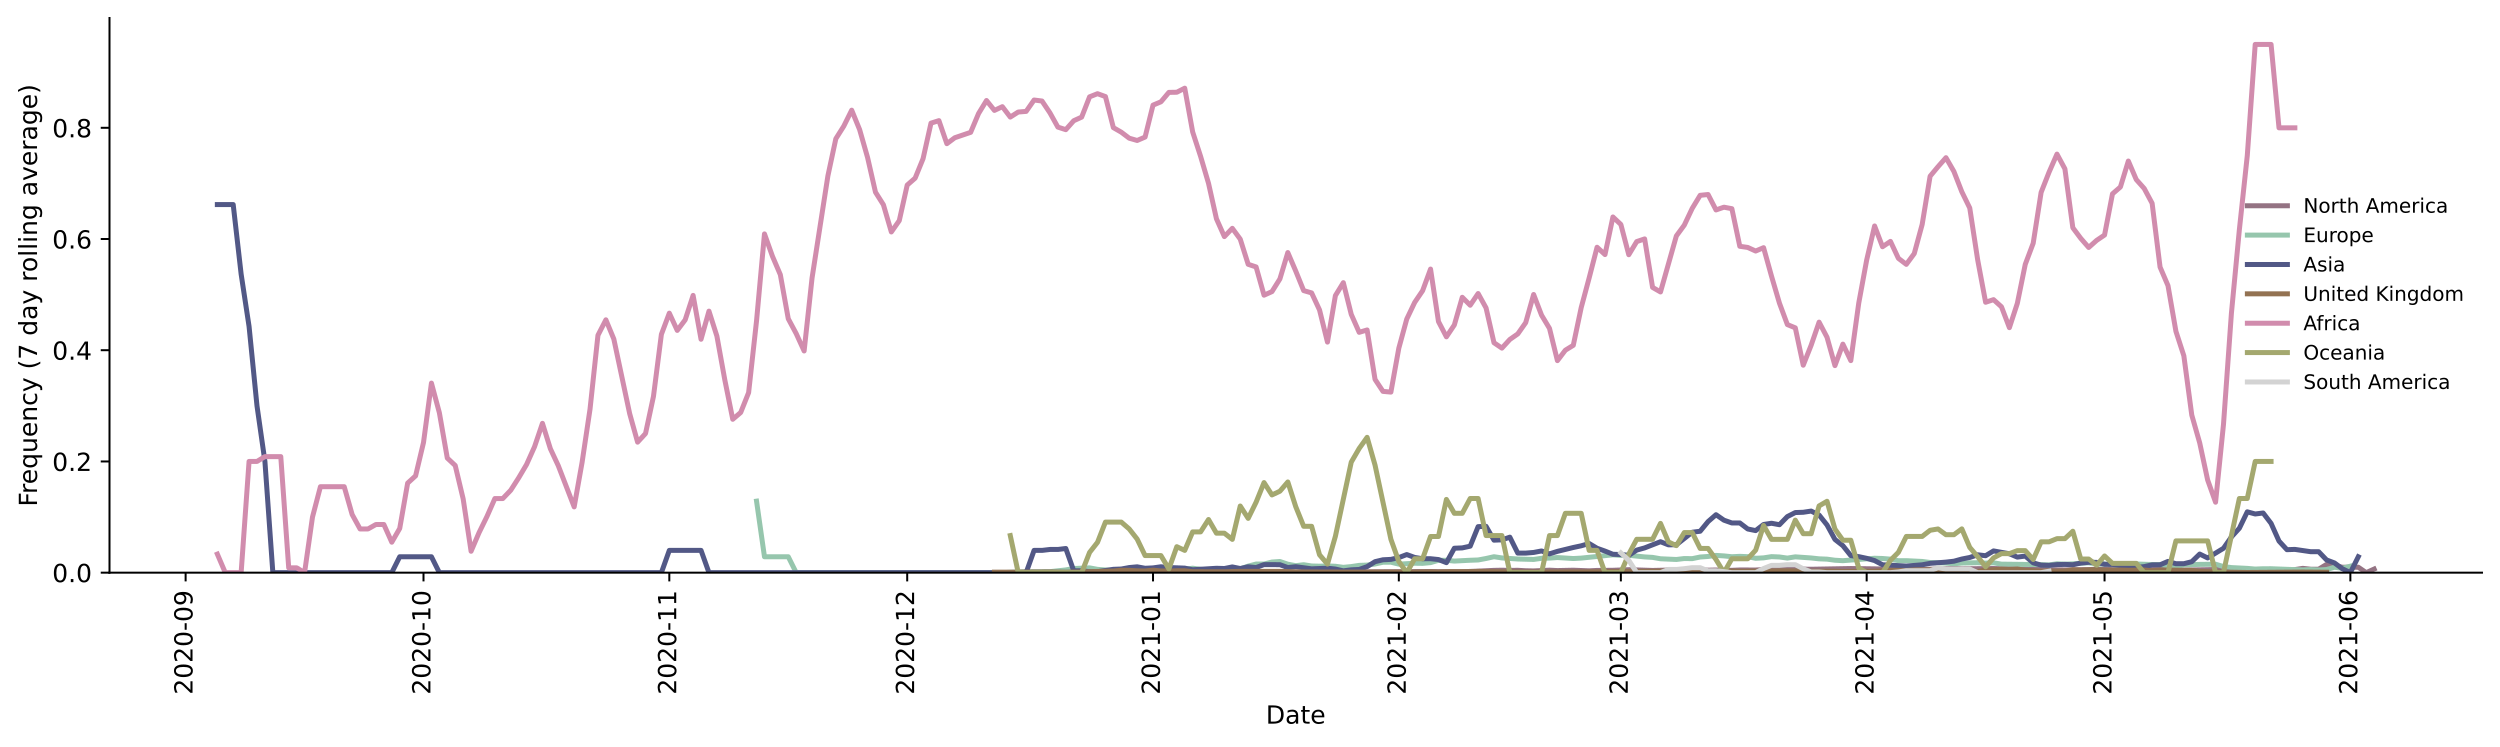 <?xml version="1.0" encoding="utf-8" standalone="no"?>
<!DOCTYPE svg PUBLIC "-//W3C//DTD SVG 1.1//EN"
  "http://www.w3.org/Graphics/SVG/1.1/DTD/svg11.dtd">
<!-- Created with matplotlib (https://matplotlib.org/) -->
<svg height="298.621pt" version="1.1" viewBox="0 0 999.581 298.621" width="999.581pt" xmlns="http://www.w3.org/2000/svg" xmlns:xlink="http://www.w3.org/1999/xlink">
 <defs>
  <style type="text/css">*{stroke-linecap:butt;stroke-linejoin:round;}</style>
 </defs>
 <g id="figure_1">
  <g id="patch_1">
   <path d="M 0 298.621 
L 999.581 298.621 
L 999.581 0 
L 0 0 
z
" style="fill:#ffffff;"/>
  </g>
  <g id="axes_1">
   <g id="patch_2">
    <path d="M 43.781 228.96 
L 992.381 228.96 
L 992.381 7.2 
L 43.781 7.2 
z
" style="fill:#ffffff;"/>
   </g>
   <g id="matplotlib.axis_1">
    <g id="xtick_1">
     <g id="line2d_1">
      <defs>
       <path d="M 0 0 
L 0 3.5 
" id="m726fddedeb" style="stroke:#000000;stroke-width:0.8;"/>
      </defs>
      <g>
       <use style="stroke:#000000;stroke-width:0.8;" x="74.218" xlink:href="#m726fddedeb" y="228.96"/>
      </g>
     </g>
     <g id="text_1">
      <!-- 2020-09 -->
      <g transform="translate(76.977 277.743)rotate(-90)scale(0.1 -0.1)">
       <defs>
        <path d="M 19.188 8.297 
L 53.609 8.297 
L 53.609 0 
L 7.328 0 
L 7.328 8.297 
Q 12.938 14.109 22.625 23.891 
Q 32.328 33.688 34.812 36.531 
Q 39.547 41.844 41.422 45.531 
Q 43.312 49.219 43.312 52.781 
Q 43.312 58.594 39.234 62.25 
Q 35.156 65.922 28.609 65.922 
Q 23.969 65.922 18.812 64.312 
Q 13.672 62.703 7.812 59.422 
L 7.812 69.391 
Q 13.766 71.781 18.938 73 
Q 24.125 74.219 28.422 74.219 
Q 39.75 74.219 46.484 68.547 
Q 53.219 62.891 53.219 53.422 
Q 53.219 48.922 51.531 44.891 
Q 49.859 40.875 45.406 35.406 
Q 44.188 33.984 37.641 27.219 
Q 31.109 20.453 19.188 8.297 
z
" id="DejaVuSans-50"/>
        <path d="M 31.781 66.406 
Q 24.172 66.406 20.328 58.906 
Q 16.5 51.422 16.5 36.375 
Q 16.5 21.391 20.328 13.891 
Q 24.172 6.391 31.781 6.391 
Q 39.453 6.391 43.281 13.891 
Q 47.125 21.391 47.125 36.375 
Q 47.125 51.422 43.281 58.906 
Q 39.453 66.406 31.781 66.406 
z
M 31.781 74.219 
Q 44.047 74.219 50.516 64.516 
Q 56.984 54.828 56.984 36.375 
Q 56.984 17.969 50.516 8.266 
Q 44.047 -1.422 31.781 -1.422 
Q 19.531 -1.422 13.062 8.266 
Q 6.594 17.969 6.594 36.375 
Q 6.594 54.828 13.062 64.516 
Q 19.531 74.219 31.781 74.219 
z
" id="DejaVuSans-48"/>
        <path d="M 4.891 31.391 
L 31.203 31.391 
L 31.203 23.391 
L 4.891 23.391 
z
" id="DejaVuSans-45"/>
        <path d="M 10.984 1.516 
L 10.984 10.5 
Q 14.703 8.734 18.5 7.812 
Q 22.312 6.891 25.984 6.891 
Q 35.75 6.891 40.891 13.453 
Q 46.047 20.016 46.781 33.406 
Q 43.953 29.203 39.594 26.953 
Q 35.25 24.703 29.984 24.703 
Q 19.047 24.703 12.672 31.312 
Q 6.297 37.938 6.297 49.422 
Q 6.297 60.641 12.938 67.422 
Q 19.578 74.219 30.609 74.219 
Q 43.266 74.219 49.922 64.516 
Q 56.594 54.828 56.594 36.375 
Q 56.594 19.141 48.406 8.859 
Q 40.234 -1.422 26.422 -1.422 
Q 22.703 -1.422 18.891 -0.688 
Q 15.094 0.047 10.984 1.516 
z
M 30.609 32.422 
Q 37.25 32.422 41.125 36.953 
Q 45.016 41.5 45.016 49.422 
Q 45.016 57.281 41.125 61.844 
Q 37.25 66.406 30.609 66.406 
Q 23.969 66.406 20.094 61.844 
Q 16.219 57.281 16.219 49.422 
Q 16.219 41.5 20.094 36.953 
Q 23.969 32.422 30.609 32.422 
z
" id="DejaVuSans-57"/>
       </defs>
       <use xlink:href="#DejaVuSans-50"/>
       <use x="63.623" xlink:href="#DejaVuSans-48"/>
       <use x="127.246" xlink:href="#DejaVuSans-50"/>
       <use x="190.869" xlink:href="#DejaVuSans-48"/>
       <use x="254.492" xlink:href="#DejaVuSans-45"/>
       <use x="290.576" xlink:href="#DejaVuSans-48"/>
       <use x="354.199" xlink:href="#DejaVuSans-57"/>
      </g>
     </g>
    </g>
    <g id="xtick_2">
     <g id="line2d_2">
      <g>
       <use style="stroke:#000000;stroke-width:0.8;" x="169.331" xlink:href="#m726fddedeb" y="228.96"/>
      </g>
     </g>
     <g id="text_2">
      <!-- 2020-10 -->
      <g transform="translate(172.091 277.743)rotate(-90)scale(0.1 -0.1)">
       <defs>
        <path d="M 12.406 8.297 
L 28.516 8.297 
L 28.516 63.922 
L 10.984 60.406 
L 10.984 69.391 
L 28.422 72.906 
L 38.281 72.906 
L 38.281 8.297 
L 54.391 8.297 
L 54.391 0 
L 12.406 0 
z
" id="DejaVuSans-49"/>
       </defs>
       <use xlink:href="#DejaVuSans-50"/>
       <use x="63.623" xlink:href="#DejaVuSans-48"/>
       <use x="127.246" xlink:href="#DejaVuSans-50"/>
       <use x="190.869" xlink:href="#DejaVuSans-48"/>
       <use x="254.492" xlink:href="#DejaVuSans-45"/>
       <use x="290.576" xlink:href="#DejaVuSans-49"/>
       <use x="354.199" xlink:href="#DejaVuSans-48"/>
      </g>
     </g>
    </g>
    <g id="xtick_3">
     <g id="line2d_3">
      <g>
       <use style="stroke:#000000;stroke-width:0.8;" x="267.615" xlink:href="#m726fddedeb" y="228.96"/>
      </g>
     </g>
     <g id="text_3">
      <!-- 2020-11 -->
      <g transform="translate(270.375 277.743)rotate(-90)scale(0.1 -0.1)">
       <use xlink:href="#DejaVuSans-50"/>
       <use x="63.623" xlink:href="#DejaVuSans-48"/>
       <use x="127.246" xlink:href="#DejaVuSans-50"/>
       <use x="190.869" xlink:href="#DejaVuSans-48"/>
       <use x="254.492" xlink:href="#DejaVuSans-45"/>
       <use x="290.576" xlink:href="#DejaVuSans-49"/>
       <use x="354.199" xlink:href="#DejaVuSans-49"/>
      </g>
     </g>
    </g>
    <g id="xtick_4">
     <g id="line2d_4">
      <g>
       <use style="stroke:#000000;stroke-width:0.8;" x="362.729" xlink:href="#m726fddedeb" y="228.96"/>
      </g>
     </g>
     <g id="text_4">
      <!-- 2020-12 -->
      <g transform="translate(365.488 277.743)rotate(-90)scale(0.1 -0.1)">
       <use xlink:href="#DejaVuSans-50"/>
       <use x="63.623" xlink:href="#DejaVuSans-48"/>
       <use x="127.246" xlink:href="#DejaVuSans-50"/>
       <use x="190.869" xlink:href="#DejaVuSans-48"/>
       <use x="254.492" xlink:href="#DejaVuSans-45"/>
       <use x="290.576" xlink:href="#DejaVuSans-49"/>
       <use x="354.199" xlink:href="#DejaVuSans-50"/>
      </g>
     </g>
    </g>
    <g id="xtick_5">
     <g id="line2d_5">
      <g>
       <use style="stroke:#000000;stroke-width:0.8;" x="461.013" xlink:href="#m726fddedeb" y="228.96"/>
      </g>
     </g>
     <g id="text_5">
      <!-- 2021-01 -->
      <g transform="translate(463.772 277.743)rotate(-90)scale(0.1 -0.1)">
       <use xlink:href="#DejaVuSans-50"/>
       <use x="63.623" xlink:href="#DejaVuSans-48"/>
       <use x="127.246" xlink:href="#DejaVuSans-50"/>
       <use x="190.869" xlink:href="#DejaVuSans-49"/>
       <use x="254.492" xlink:href="#DejaVuSans-45"/>
       <use x="290.576" xlink:href="#DejaVuSans-48"/>
       <use x="354.199" xlink:href="#DejaVuSans-49"/>
      </g>
     </g>
    </g>
    <g id="xtick_6">
     <g id="line2d_6">
      <g>
       <use style="stroke:#000000;stroke-width:0.8;" x="559.297" xlink:href="#m726fddedeb" y="228.96"/>
      </g>
     </g>
     <g id="text_6">
      <!-- 2021-02 -->
      <g transform="translate(562.057 277.743)rotate(-90)scale(0.1 -0.1)">
       <use xlink:href="#DejaVuSans-50"/>
       <use x="63.623" xlink:href="#DejaVuSans-48"/>
       <use x="127.246" xlink:href="#DejaVuSans-50"/>
       <use x="190.869" xlink:href="#DejaVuSans-49"/>
       <use x="254.492" xlink:href="#DejaVuSans-45"/>
       <use x="290.576" xlink:href="#DejaVuSans-48"/>
       <use x="354.199" xlink:href="#DejaVuSans-50"/>
      </g>
     </g>
    </g>
    <g id="xtick_7">
     <g id="line2d_7">
      <g>
       <use style="stroke:#000000;stroke-width:0.8;" x="648.07" xlink:href="#m726fddedeb" y="228.96"/>
      </g>
     </g>
     <g id="text_7">
      <!-- 2021-03 -->
      <g transform="translate(650.829 277.743)rotate(-90)scale(0.1 -0.1)">
       <defs>
        <path d="M 40.578 39.312 
Q 47.656 37.797 51.625 33 
Q 55.609 28.219 55.609 21.188 
Q 55.609 10.406 48.188 4.484 
Q 40.766 -1.422 27.094 -1.422 
Q 22.516 -1.422 17.656 -0.516 
Q 12.797 0.391 7.625 2.203 
L 7.625 11.719 
Q 11.719 9.328 16.594 8.109 
Q 21.484 6.891 26.812 6.891 
Q 36.078 6.891 40.938 10.547 
Q 45.797 14.203 45.797 21.188 
Q 45.797 27.641 41.281 31.266 
Q 36.766 34.906 28.719 34.906 
L 20.219 34.906 
L 20.219 43.016 
L 29.109 43.016 
Q 36.375 43.016 40.234 45.922 
Q 44.094 48.828 44.094 54.297 
Q 44.094 59.906 40.109 62.906 
Q 36.141 65.922 28.719 65.922 
Q 24.656 65.922 20.016 65.031 
Q 15.375 64.156 9.812 62.312 
L 9.812 71.094 
Q 15.438 72.656 20.344 73.438 
Q 25.25 74.219 29.594 74.219 
Q 40.828 74.219 47.359 69.109 
Q 53.906 64.016 53.906 55.328 
Q 53.906 49.266 50.438 45.094 
Q 46.969 40.922 40.578 39.312 
z
" id="DejaVuSans-51"/>
       </defs>
       <use xlink:href="#DejaVuSans-50"/>
       <use x="63.623" xlink:href="#DejaVuSans-48"/>
       <use x="127.246" xlink:href="#DejaVuSans-50"/>
       <use x="190.869" xlink:href="#DejaVuSans-49"/>
       <use x="254.492" xlink:href="#DejaVuSans-45"/>
       <use x="290.576" xlink:href="#DejaVuSans-48"/>
       <use x="354.199" xlink:href="#DejaVuSans-51"/>
      </g>
     </g>
    </g>
    <g id="xtick_8">
     <g id="line2d_8">
      <g>
       <use style="stroke:#000000;stroke-width:0.8;" x="746.354" xlink:href="#m726fddedeb" y="228.96"/>
      </g>
     </g>
     <g id="text_8">
      <!-- 2021-04 -->
      <g transform="translate(749.113 277.743)rotate(-90)scale(0.1 -0.1)">
       <defs>
        <path d="M 37.797 64.312 
L 12.891 25.391 
L 37.797 25.391 
z
M 35.203 72.906 
L 47.609 72.906 
L 47.609 25.391 
L 58.016 25.391 
L 58.016 17.188 
L 47.609 17.188 
L 47.609 0 
L 37.797 0 
L 37.797 17.188 
L 4.891 17.188 
L 4.891 26.703 
z
" id="DejaVuSans-52"/>
       </defs>
       <use xlink:href="#DejaVuSans-50"/>
       <use x="63.623" xlink:href="#DejaVuSans-48"/>
       <use x="127.246" xlink:href="#DejaVuSans-50"/>
       <use x="190.869" xlink:href="#DejaVuSans-49"/>
       <use x="254.492" xlink:href="#DejaVuSans-45"/>
       <use x="290.576" xlink:href="#DejaVuSans-48"/>
       <use x="354.199" xlink:href="#DejaVuSans-52"/>
      </g>
     </g>
    </g>
    <g id="xtick_9">
     <g id="line2d_9">
      <g>
       <use style="stroke:#000000;stroke-width:0.8;" x="841.468" xlink:href="#m726fddedeb" y="228.96"/>
      </g>
     </g>
     <g id="text_9">
      <!-- 2021-05 -->
      <g transform="translate(844.227 277.743)rotate(-90)scale(0.1 -0.1)">
       <defs>
        <path d="M 10.797 72.906 
L 49.516 72.906 
L 49.516 64.594 
L 19.828 64.594 
L 19.828 46.734 
Q 21.969 47.469 24.109 47.828 
Q 26.266 48.188 28.422 48.188 
Q 40.625 48.188 47.75 41.5 
Q 54.891 34.812 54.891 23.391 
Q 54.891 11.625 47.562 5.094 
Q 40.234 -1.422 26.906 -1.422 
Q 22.312 -1.422 17.547 -0.641 
Q 12.797 0.141 7.719 1.703 
L 7.719 11.625 
Q 12.109 9.234 16.797 8.062 
Q 21.484 6.891 26.703 6.891 
Q 35.156 6.891 40.078 11.328 
Q 45.016 15.766 45.016 23.391 
Q 45.016 31 40.078 35.438 
Q 35.156 39.891 26.703 39.891 
Q 22.75 39.891 18.812 39.016 
Q 14.891 38.141 10.797 36.281 
z
" id="DejaVuSans-53"/>
       </defs>
       <use xlink:href="#DejaVuSans-50"/>
       <use x="63.623" xlink:href="#DejaVuSans-48"/>
       <use x="127.246" xlink:href="#DejaVuSans-50"/>
       <use x="190.869" xlink:href="#DejaVuSans-49"/>
       <use x="254.492" xlink:href="#DejaVuSans-45"/>
       <use x="290.576" xlink:href="#DejaVuSans-48"/>
       <use x="354.199" xlink:href="#DejaVuSans-53"/>
      </g>
     </g>
    </g>
    <g id="xtick_10">
     <g id="line2d_10">
      <g>
       <use style="stroke:#000000;stroke-width:0.8;" x="939.752" xlink:href="#m726fddedeb" y="228.96"/>
      </g>
     </g>
     <g id="text_10">
      <!-- 2021-06 -->
      <g transform="translate(942.511 277.743)rotate(-90)scale(0.1 -0.1)">
       <defs>
        <path d="M 33.016 40.375 
Q 26.375 40.375 22.484 35.828 
Q 18.609 31.297 18.609 23.391 
Q 18.609 15.531 22.484 10.953 
Q 26.375 6.391 33.016 6.391 
Q 39.656 6.391 43.531 10.953 
Q 47.406 15.531 47.406 23.391 
Q 47.406 31.297 43.531 35.828 
Q 39.656 40.375 33.016 40.375 
z
M 52.594 71.297 
L 52.594 62.312 
Q 48.875 64.062 45.094 64.984 
Q 41.312 65.922 37.594 65.922 
Q 27.828 65.922 22.672 59.328 
Q 17.531 52.734 16.797 39.406 
Q 19.672 43.656 24.016 45.922 
Q 28.375 48.188 33.594 48.188 
Q 44.578 48.188 50.953 41.516 
Q 57.328 34.859 57.328 23.391 
Q 57.328 12.156 50.688 5.359 
Q 44.047 -1.422 33.016 -1.422 
Q 20.359 -1.422 13.672 8.266 
Q 6.984 17.969 6.984 36.375 
Q 6.984 53.656 15.188 63.938 
Q 23.391 74.219 37.203 74.219 
Q 40.922 74.219 44.703 73.484 
Q 48.484 72.75 52.594 71.297 
z
" id="DejaVuSans-54"/>
       </defs>
       <use xlink:href="#DejaVuSans-50"/>
       <use x="63.623" xlink:href="#DejaVuSans-48"/>
       <use x="127.246" xlink:href="#DejaVuSans-50"/>
       <use x="190.869" xlink:href="#DejaVuSans-49"/>
       <use x="254.492" xlink:href="#DejaVuSans-45"/>
       <use x="290.576" xlink:href="#DejaVuSans-48"/>
       <use x="354.199" xlink:href="#DejaVuSans-54"/>
      </g>
     </g>
    </g>
    <g id="text_11">
     <!-- Date -->
     <g transform="translate(506.13 289.341)scale(0.1 -0.1)">
      <defs>
       <path d="M 19.672 64.797 
L 19.672 8.109 
L 31.594 8.109 
Q 46.688 8.109 53.688 14.938 
Q 60.688 21.781 60.688 36.531 
Q 60.688 51.172 53.688 57.984 
Q 46.688 64.797 31.594 64.797 
z
M 9.812 72.906 
L 30.078 72.906 
Q 51.266 72.906 61.172 64.094 
Q 71.094 55.281 71.094 36.531 
Q 71.094 17.672 61.125 8.828 
Q 51.172 0 30.078 0 
L 9.812 0 
z
" id="DejaVuSans-68"/>
       <path d="M 34.281 27.484 
Q 23.391 27.484 19.188 25 
Q 14.984 22.516 14.984 16.5 
Q 14.984 11.719 18.141 8.906 
Q 21.297 6.109 26.703 6.109 
Q 34.188 6.109 38.703 11.406 
Q 43.219 16.703 43.219 25.484 
L 43.219 27.484 
z
M 52.203 31.203 
L 52.203 0 
L 43.219 0 
L 43.219 8.297 
Q 40.141 3.328 35.547 0.953 
Q 30.953 -1.422 24.312 -1.422 
Q 15.922 -1.422 10.953 3.297 
Q 6 8.016 6 15.922 
Q 6 25.141 12.172 29.828 
Q 18.359 34.516 30.609 34.516 
L 43.219 34.516 
L 43.219 35.406 
Q 43.219 41.609 39.141 45 
Q 35.062 48.391 27.688 48.391 
Q 23 48.391 18.547 47.266 
Q 14.109 46.141 10.016 43.891 
L 10.016 52.203 
Q 14.938 54.109 19.578 55.047 
Q 24.219 56 28.609 56 
Q 40.484 56 46.344 49.844 
Q 52.203 43.703 52.203 31.203 
z
" id="DejaVuSans-97"/>
       <path d="M 18.312 70.219 
L 18.312 54.688 
L 36.812 54.688 
L 36.812 47.703 
L 18.312 47.703 
L 18.312 18.016 
Q 18.312 11.328 20.141 9.422 
Q 21.969 7.516 27.594 7.516 
L 36.812 7.516 
L 36.812 0 
L 27.594 0 
Q 17.188 0 13.234 3.875 
Q 9.281 7.766 9.281 18.016 
L 9.281 47.703 
L 2.688 47.703 
L 2.688 54.688 
L 9.281 54.688 
L 9.281 70.219 
z
" id="DejaVuSans-116"/>
       <path d="M 56.203 29.594 
L 56.203 25.203 
L 14.891 25.203 
Q 15.484 15.922 20.484 11.062 
Q 25.484 6.203 34.422 6.203 
Q 39.594 6.203 44.453 7.469 
Q 49.312 8.734 54.109 11.281 
L 54.109 2.781 
Q 49.266 0.734 44.188 -0.344 
Q 39.109 -1.422 33.891 -1.422 
Q 20.797 -1.422 13.156 6.188 
Q 5.516 13.812 5.516 26.812 
Q 5.516 40.234 12.766 48.109 
Q 20.016 56 32.328 56 
Q 43.359 56 49.781 48.891 
Q 56.203 41.797 56.203 29.594 
z
M 47.219 32.234 
Q 47.125 39.594 43.094 43.984 
Q 39.062 48.391 32.422 48.391 
Q 24.906 48.391 20.391 44.141 
Q 15.875 39.891 15.188 32.172 
z
" id="DejaVuSans-101"/>
      </defs>
      <use xlink:href="#DejaVuSans-68"/>
      <use x="77.002" xlink:href="#DejaVuSans-97"/>
      <use x="138.281" xlink:href="#DejaVuSans-116"/>
      <use x="177.49" xlink:href="#DejaVuSans-101"/>
     </g>
    </g>
   </g>
   <g id="matplotlib.axis_2">
    <g id="ytick_1">
     <g id="line2d_11">
      <defs>
       <path d="M 0 0 
L -3.5 0 
" id="m1d505ca8ff" style="stroke:#000000;stroke-width:0.8;"/>
      </defs>
      <g>
       <use style="stroke:#000000;stroke-width:0.8;" x="43.781" xlink:href="#m1d505ca8ff" y="228.96"/>
      </g>
     </g>
     <g id="text_12">
      <!-- 0.0 -->
      <g transform="translate(20.878 232.759)scale(0.1 -0.1)">
       <defs>
        <path d="M 10.688 12.406 
L 21 12.406 
L 21 0 
L 10.688 0 
z
" id="DejaVuSans-46"/>
       </defs>
       <use xlink:href="#DejaVuSans-48"/>
       <use x="63.623" xlink:href="#DejaVuSans-46"/>
       <use x="95.41" xlink:href="#DejaVuSans-48"/>
      </g>
     </g>
    </g>
    <g id="ytick_2">
     <g id="line2d_12">
      <g>
       <use style="stroke:#000000;stroke-width:0.8;" x="43.781" xlink:href="#m1d505ca8ff" y="184.497"/>
      </g>
     </g>
     <g id="text_13">
      <!-- 0.2 -->
      <g transform="translate(20.878 188.296)scale(0.1 -0.1)">
       <use xlink:href="#DejaVuSans-48"/>
       <use x="63.623" xlink:href="#DejaVuSans-46"/>
       <use x="95.41" xlink:href="#DejaVuSans-50"/>
      </g>
     </g>
    </g>
    <g id="ytick_3">
     <g id="line2d_13">
      <g>
       <use style="stroke:#000000;stroke-width:0.8;" x="43.781" xlink:href="#m1d505ca8ff" y="140.034"/>
      </g>
     </g>
     <g id="text_14">
      <!-- 0.4 -->
      <g transform="translate(20.878 143.833)scale(0.1 -0.1)">
       <use xlink:href="#DejaVuSans-48"/>
       <use x="63.623" xlink:href="#DejaVuSans-46"/>
       <use x="95.41" xlink:href="#DejaVuSans-52"/>
      </g>
     </g>
    </g>
    <g id="ytick_4">
     <g id="line2d_14">
      <g>
       <use style="stroke:#000000;stroke-width:0.8;" x="43.781" xlink:href="#m1d505ca8ff" y="95.571"/>
      </g>
     </g>
     <g id="text_15">
      <!-- 0.6 -->
      <g transform="translate(20.878 99.37)scale(0.1 -0.1)">
       <use xlink:href="#DejaVuSans-48"/>
       <use x="63.623" xlink:href="#DejaVuSans-46"/>
       <use x="95.41" xlink:href="#DejaVuSans-54"/>
      </g>
     </g>
    </g>
    <g id="ytick_5">
     <g id="line2d_15">
      <g>
       <use style="stroke:#000000;stroke-width:0.8;" x="43.781" xlink:href="#m1d505ca8ff" y="51.107"/>
      </g>
     </g>
     <g id="text_16">
      <!-- 0.8 -->
      <g transform="translate(20.878 54.907)scale(0.1 -0.1)">
       <defs>
        <path d="M 31.781 34.625 
Q 24.75 34.625 20.719 30.859 
Q 16.703 27.094 16.703 20.516 
Q 16.703 13.922 20.719 10.156 
Q 24.75 6.391 31.781 6.391 
Q 38.812 6.391 42.859 10.172 
Q 46.922 13.969 46.922 20.516 
Q 46.922 27.094 42.891 30.859 
Q 38.875 34.625 31.781 34.625 
z
M 21.922 38.812 
Q 15.578 40.375 12.031 44.719 
Q 8.5 49.078 8.5 55.328 
Q 8.5 64.062 14.719 69.141 
Q 20.953 74.219 31.781 74.219 
Q 42.672 74.219 48.875 69.141 
Q 55.078 64.062 55.078 55.328 
Q 55.078 49.078 51.531 44.719 
Q 48 40.375 41.703 38.812 
Q 48.828 37.156 52.797 32.312 
Q 56.781 27.484 56.781 20.516 
Q 56.781 9.906 50.312 4.234 
Q 43.844 -1.422 31.781 -1.422 
Q 19.734 -1.422 13.25 4.234 
Q 6.781 9.906 6.781 20.516 
Q 6.781 27.484 10.781 32.312 
Q 14.797 37.156 21.922 38.812 
z
M 18.312 54.391 
Q 18.312 48.734 21.844 45.562 
Q 25.391 42.391 31.781 42.391 
Q 38.141 42.391 41.719 45.562 
Q 45.312 48.734 45.312 54.391 
Q 45.312 60.062 41.719 63.234 
Q 38.141 66.406 31.781 66.406 
Q 25.391 66.406 21.844 63.234 
Q 18.312 60.062 18.312 54.391 
z
" id="DejaVuSans-56"/>
       </defs>
       <use xlink:href="#DejaVuSans-48"/>
       <use x="63.623" xlink:href="#DejaVuSans-46"/>
       <use x="95.41" xlink:href="#DejaVuSans-56"/>
      </g>
     </g>
    </g>
    <g id="text_17">
     <!-- Frequency (7 day rolling average) -->
     <g transform="translate(14.798 202.529)rotate(-90)scale(0.1 -0.1)">
      <defs>
       <path d="M 9.812 72.906 
L 51.703 72.906 
L 51.703 64.594 
L 19.672 64.594 
L 19.672 43.109 
L 48.578 43.109 
L 48.578 34.812 
L 19.672 34.812 
L 19.672 0 
L 9.812 0 
z
" id="DejaVuSans-70"/>
       <path d="M 41.109 46.297 
Q 39.594 47.172 37.812 47.578 
Q 36.031 48 33.891 48 
Q 26.266 48 22.188 43.047 
Q 18.109 38.094 18.109 28.812 
L 18.109 0 
L 9.078 0 
L 9.078 54.688 
L 18.109 54.688 
L 18.109 46.188 
Q 20.953 51.172 25.484 53.578 
Q 30.031 56 36.531 56 
Q 37.453 56 38.578 55.875 
Q 39.703 55.766 41.062 55.516 
z
" id="DejaVuSans-114"/>
       <path d="M 14.797 27.297 
Q 14.797 17.391 18.875 11.75 
Q 22.953 6.109 30.078 6.109 
Q 37.203 6.109 41.297 11.75 
Q 45.406 17.391 45.406 27.297 
Q 45.406 37.203 41.297 42.844 
Q 37.203 48.484 30.078 48.484 
Q 22.953 48.484 18.875 42.844 
Q 14.797 37.203 14.797 27.297 
z
M 45.406 8.203 
Q 42.578 3.328 38.25 0.953 
Q 33.938 -1.422 27.875 -1.422 
Q 17.969 -1.422 11.734 6.484 
Q 5.516 14.406 5.516 27.297 
Q 5.516 40.188 11.734 48.094 
Q 17.969 56 27.875 56 
Q 33.938 56 38.25 53.625 
Q 42.578 51.266 45.406 46.391 
L 45.406 54.688 
L 54.391 54.688 
L 54.391 -20.797 
L 45.406 -20.797 
z
" id="DejaVuSans-113"/>
       <path d="M 8.5 21.578 
L 8.5 54.688 
L 17.484 54.688 
L 17.484 21.922 
Q 17.484 14.156 20.5 10.266 
Q 23.531 6.391 29.594 6.391 
Q 36.859 6.391 41.078 11.031 
Q 45.312 15.672 45.312 23.688 
L 45.312 54.688 
L 54.297 54.688 
L 54.297 0 
L 45.312 0 
L 45.312 8.406 
Q 42.047 3.422 37.719 1 
Q 33.406 -1.422 27.688 -1.422 
Q 18.266 -1.422 13.375 4.438 
Q 8.5 10.297 8.5 21.578 
z
M 31.109 56 
z
" id="DejaVuSans-117"/>
       <path d="M 54.891 33.016 
L 54.891 0 
L 45.906 0 
L 45.906 32.719 
Q 45.906 40.484 42.875 44.328 
Q 39.844 48.188 33.797 48.188 
Q 26.516 48.188 22.312 43.547 
Q 18.109 38.922 18.109 30.906 
L 18.109 0 
L 9.078 0 
L 9.078 54.688 
L 18.109 54.688 
L 18.109 46.188 
Q 21.344 51.125 25.703 53.562 
Q 30.078 56 35.797 56 
Q 45.219 56 50.047 50.172 
Q 54.891 44.344 54.891 33.016 
z
" id="DejaVuSans-110"/>
       <path d="M 48.781 52.594 
L 48.781 44.188 
Q 44.969 46.297 41.141 47.344 
Q 37.312 48.391 33.406 48.391 
Q 24.656 48.391 19.812 42.844 
Q 14.984 37.312 14.984 27.297 
Q 14.984 17.281 19.812 11.734 
Q 24.656 6.203 33.406 6.203 
Q 37.312 6.203 41.141 7.25 
Q 44.969 8.297 48.781 10.406 
L 48.781 2.094 
Q 45.016 0.344 40.984 -0.531 
Q 36.969 -1.422 32.422 -1.422 
Q 20.062 -1.422 12.781 6.344 
Q 5.516 14.109 5.516 27.297 
Q 5.516 40.672 12.859 48.328 
Q 20.219 56 33.016 56 
Q 37.156 56 41.109 55.141 
Q 45.062 54.297 48.781 52.594 
z
" id="DejaVuSans-99"/>
       <path d="M 32.172 -5.078 
Q 28.375 -14.844 24.75 -17.812 
Q 21.141 -20.797 15.094 -20.797 
L 7.906 -20.797 
L 7.906 -13.281 
L 13.188 -13.281 
Q 16.891 -13.281 18.938 -11.516 
Q 21 -9.766 23.484 -3.219 
L 25.094 0.875 
L 2.984 54.688 
L 12.5 54.688 
L 29.594 11.922 
L 46.688 54.688 
L 56.203 54.688 
z
" id="DejaVuSans-121"/>
       <path id="DejaVuSans-32"/>
       <path d="M 31 75.875 
Q 24.469 64.656 21.281 53.656 
Q 18.109 42.672 18.109 31.391 
Q 18.109 20.125 21.312 9.062 
Q 24.516 -2 31 -13.188 
L 23.188 -13.188 
Q 15.875 -1.703 12.234 9.375 
Q 8.594 20.453 8.594 31.391 
Q 8.594 42.281 12.203 53.312 
Q 15.828 64.359 23.188 75.875 
z
" id="DejaVuSans-40"/>
       <path d="M 8.203 72.906 
L 55.078 72.906 
L 55.078 68.703 
L 28.609 0 
L 18.312 0 
L 43.219 64.594 
L 8.203 64.594 
z
" id="DejaVuSans-55"/>
       <path d="M 45.406 46.391 
L 45.406 75.984 
L 54.391 75.984 
L 54.391 0 
L 45.406 0 
L 45.406 8.203 
Q 42.578 3.328 38.25 0.953 
Q 33.938 -1.422 27.875 -1.422 
Q 17.969 -1.422 11.734 6.484 
Q 5.516 14.406 5.516 27.297 
Q 5.516 40.188 11.734 48.094 
Q 17.969 56 27.875 56 
Q 33.938 56 38.25 53.625 
Q 42.578 51.266 45.406 46.391 
z
M 14.797 27.297 
Q 14.797 17.391 18.875 11.75 
Q 22.953 6.109 30.078 6.109 
Q 37.203 6.109 41.297 11.75 
Q 45.406 17.391 45.406 27.297 
Q 45.406 37.203 41.297 42.844 
Q 37.203 48.484 30.078 48.484 
Q 22.953 48.484 18.875 42.844 
Q 14.797 37.203 14.797 27.297 
z
" id="DejaVuSans-100"/>
       <path d="M 30.609 48.391 
Q 23.391 48.391 19.188 42.75 
Q 14.984 37.109 14.984 27.297 
Q 14.984 17.484 19.156 11.844 
Q 23.344 6.203 30.609 6.203 
Q 37.797 6.203 41.984 11.859 
Q 46.188 17.531 46.188 27.297 
Q 46.188 37.016 41.984 42.703 
Q 37.797 48.391 30.609 48.391 
z
M 30.609 56 
Q 42.328 56 49.016 48.375 
Q 55.719 40.766 55.719 27.297 
Q 55.719 13.875 49.016 6.219 
Q 42.328 -1.422 30.609 -1.422 
Q 18.844 -1.422 12.172 6.219 
Q 5.516 13.875 5.516 27.297 
Q 5.516 40.766 12.172 48.375 
Q 18.844 56 30.609 56 
z
" id="DejaVuSans-111"/>
       <path d="M 9.422 75.984 
L 18.406 75.984 
L 18.406 0 
L 9.422 0 
z
" id="DejaVuSans-108"/>
       <path d="M 9.422 54.688 
L 18.406 54.688 
L 18.406 0 
L 9.422 0 
z
M 9.422 75.984 
L 18.406 75.984 
L 18.406 64.594 
L 9.422 64.594 
z
" id="DejaVuSans-105"/>
       <path d="M 45.406 27.984 
Q 45.406 37.75 41.375 43.109 
Q 37.359 48.484 30.078 48.484 
Q 22.859 48.484 18.828 43.109 
Q 14.797 37.75 14.797 27.984 
Q 14.797 18.266 18.828 12.891 
Q 22.859 7.516 30.078 7.516 
Q 37.359 7.516 41.375 12.891 
Q 45.406 18.266 45.406 27.984 
z
M 54.391 6.781 
Q 54.391 -7.172 48.188 -13.984 
Q 42 -20.797 29.203 -20.797 
Q 24.469 -20.797 20.266 -20.094 
Q 16.062 -19.391 12.109 -17.922 
L 12.109 -9.188 
Q 16.062 -11.328 19.922 -12.344 
Q 23.781 -13.375 27.781 -13.375 
Q 36.625 -13.375 41.016 -8.766 
Q 45.406 -4.156 45.406 5.172 
L 45.406 9.625 
Q 42.625 4.781 38.281 2.391 
Q 33.938 0 27.875 0 
Q 17.828 0 11.672 7.656 
Q 5.516 15.328 5.516 27.984 
Q 5.516 40.672 11.672 48.328 
Q 17.828 56 27.875 56 
Q 33.938 56 38.281 53.609 
Q 42.625 51.219 45.406 46.391 
L 45.406 54.688 
L 54.391 54.688 
z
" id="DejaVuSans-103"/>
       <path d="M 2.984 54.688 
L 12.5 54.688 
L 29.594 8.797 
L 46.688 54.688 
L 56.203 54.688 
L 35.688 0 
L 23.484 0 
z
" id="DejaVuSans-118"/>
       <path d="M 8.016 75.875 
L 15.828 75.875 
Q 23.141 64.359 26.781 53.312 
Q 30.422 42.281 30.422 31.391 
Q 30.422 20.453 26.781 9.375 
Q 23.141 -1.703 15.828 -13.188 
L 8.016 -13.188 
Q 14.5 -2 17.703 9.062 
Q 20.906 20.125 20.906 31.391 
Q 20.906 42.672 17.703 53.656 
Q 14.5 64.656 8.016 75.875 
z
" id="DejaVuSans-41"/>
      </defs>
      <use xlink:href="#DejaVuSans-70"/>
      <use x="50.27" xlink:href="#DejaVuSans-114"/>
      <use x="89.133" xlink:href="#DejaVuSans-101"/>
      <use x="150.656" xlink:href="#DejaVuSans-113"/>
      <use x="214.133" xlink:href="#DejaVuSans-117"/>
      <use x="277.512" xlink:href="#DejaVuSans-101"/>
      <use x="339.035" xlink:href="#DejaVuSans-110"/>
      <use x="402.414" xlink:href="#DejaVuSans-99"/>
      <use x="457.395" xlink:href="#DejaVuSans-121"/>
      <use x="516.574" xlink:href="#DejaVuSans-32"/>
      <use x="548.361" xlink:href="#DejaVuSans-40"/>
      <use x="587.375" xlink:href="#DejaVuSans-55"/>
      <use x="650.998" xlink:href="#DejaVuSans-32"/>
      <use x="682.785" xlink:href="#DejaVuSans-100"/>
      <use x="746.262" xlink:href="#DejaVuSans-97"/>
      <use x="807.541" xlink:href="#DejaVuSans-121"/>
      <use x="866.721" xlink:href="#DejaVuSans-32"/>
      <use x="898.508" xlink:href="#DejaVuSans-114"/>
      <use x="937.371" xlink:href="#DejaVuSans-111"/>
      <use x="998.553" xlink:href="#DejaVuSans-108"/>
      <use x="1026.336" xlink:href="#DejaVuSans-108"/>
      <use x="1054.119" xlink:href="#DejaVuSans-105"/>
      <use x="1081.902" xlink:href="#DejaVuSans-110"/>
      <use x="1145.281" xlink:href="#DejaVuSans-103"/>
      <use x="1208.758" xlink:href="#DejaVuSans-32"/>
      <use x="1240.545" xlink:href="#DejaVuSans-97"/>
      <use x="1301.824" xlink:href="#DejaVuSans-118"/>
      <use x="1361.004" xlink:href="#DejaVuSans-101"/>
      <use x="1422.527" xlink:href="#DejaVuSans-114"/>
      <use x="1463.641" xlink:href="#DejaVuSans-97"/>
      <use x="1524.92" xlink:href="#DejaVuSans-103"/>
      <use x="1588.396" xlink:href="#DejaVuSans-101"/>
      <use x="1649.92" xlink:href="#DejaVuSans-41"/>
     </g>
    </g>
   </g>
   <g id="line2d_16">
    <path clip-path="url(#pb81a69f9f0)" d="M 451.502 228.053 
L 454.672 228.96 
L 483.206 228.858 
L 514.911 228.729 
L 524.422 228.833 
L 540.274 228.822 
L 543.445 228.689 
L 571.979 228.502 
L 578.32 228.614 
L 584.661 228.6 
L 591.002 228.349 
L 597.343 228.051 
L 600.513 227.987 
L 603.684 228.069 
L 606.854 228.024 
L 610.024 228.205 
L 613.195 228.269 
L 619.536 227.98 
L 622.706 228.131 
L 629.047 227.991 
L 635.388 228.232 
L 638.559 228.075 
L 644.899 228.019 
L 651.24 227.779 
L 660.752 228.079 
L 676.604 227.727 
L 679.774 227.931 
L 682.945 227.978 
L 686.115 227.908 
L 689.286 228.033 
L 692.456 228.031 
L 695.627 227.897 
L 701.968 227.91 
L 708.309 227.606 
L 711.479 227.604 
L 714.649 227.486 
L 724.161 227.608 
L 740.013 227.314 
L 752.695 227.49 
L 755.865 227.707 
L 765.377 227.786 
L 781.229 227.301 
L 784.399 227.433 
L 797.081 227.307 
L 800.252 227.399 
L 803.422 227.314 
L 812.934 227.694 
L 816.104 227.589 
L 819.274 227.809 
L 825.615 227.888 
L 835.127 227.766 
L 838.297 227.562 
L 850.979 227.539 
L 854.149 227.577 
L 860.49 227.432 
L 866.831 227.586 
L 870.002 227.691 
L 873.172 227.939 
L 882.684 227.783 
L 885.854 227.693 
L 904.877 228.122 
L 908.047 228.023 
L 911.218 228.217 
L 914.388 228.234 
L 920.729 227.247 
L 923.899 227.589 
L 927.07 227.589 
L 930.24 225.678 
L 936.581 226.791 
L 942.922 226.791 
L 946.093 228.96 
L 949.263 227.526 
L 949.263 227.526 
" style="fill:none;stroke:#947383;stroke-linecap:square;stroke-width:2;"/>
   </g>
   <g id="line2d_17">
    <path clip-path="url(#pb81a69f9f0)" d="M 302.49 200.377 
L 305.661 222.608 
L 315.172 222.608 
L 318.343 228.96 
L 400.774 228.96 
L 410.286 228.594 
L 419.797 228.563 
L 426.138 227.871 
L 429.309 227.313 
L 435.649 227.055 
L 438.82 227.644 
L 445.161 228.129 
L 454.672 227.727 
L 461.013 228.013 
L 464.184 227.69 
L 470.524 227.765 
L 473.695 227.609 
L 476.865 227.183 
L 480.036 227.628 
L 483.206 227.878 
L 489.547 227.313 
L 492.718 227.764 
L 495.888 227.47 
L 499.059 226.352 
L 502.229 225.526 
L 505.399 225.524 
L 508.57 224.726 
L 511.74 224.506 
L 514.911 225.578 
L 518.081 226.172 
L 521.252 225.794 
L 524.422 226.294 
L 527.593 226.377 
L 530.763 226.276 
L 533.934 226.41 
L 537.104 226.839 
L 540.274 226.537 
L 543.445 226.054 
L 546.615 225.942 
L 549.786 225.495 
L 552.956 224.808 
L 556.127 224.782 
L 559.297 225.564 
L 565.638 225.201 
L 568.809 225.246 
L 571.979 224.953 
L 575.149 224.034 
L 578.32 224.025 
L 581.49 224.336 
L 587.831 224.006 
L 591.002 223.894 
L 594.172 223.305 
L 597.343 222.594 
L 600.513 223.079 
L 606.854 223.506 
L 613.195 223.684 
L 616.365 223.23 
L 619.536 223.149 
L 622.706 222.923 
L 629.047 223.319 
L 632.218 223.15 
L 638.559 222.492 
L 644.899 221.837 
L 648.07 222.062 
L 651.24 222.022 
L 657.581 222.674 
L 660.752 222.861 
L 663.922 223.412 
L 670.263 223.699 
L 673.434 223.32 
L 676.604 223.368 
L 679.774 222.715 
L 682.945 222.495 
L 686.115 222.068 
L 689.286 222.269 
L 692.456 222.6 
L 695.627 222.442 
L 698.797 222.579 
L 701.968 223.223 
L 705.138 223.053 
L 708.309 222.563 
L 711.479 222.697 
L 714.649 223.146 
L 717.82 222.646 
L 724.161 223.093 
L 727.331 223.438 
L 730.502 223.566 
L 733.672 223.999 
L 736.843 224.181 
L 749.524 223.201 
L 752.695 223.303 
L 755.865 223.567 
L 759.036 224.184 
L 762.206 224.176 
L 768.547 224.485 
L 771.718 224.901 
L 778.059 225.124 
L 781.229 225.427 
L 784.399 225.115 
L 790.74 224.985 
L 793.911 225.166 
L 797.081 225.025 
L 800.252 225.561 
L 816.104 225.749 
L 819.274 225.879 
L 822.445 225.411 
L 825.615 225.563 
L 828.786 225.437 
L 831.956 225.172 
L 835.127 225.029 
L 838.297 225.513 
L 841.468 225.529 
L 847.809 226.021 
L 854.149 225.5 
L 860.49 225.721 
L 863.661 225.694 
L 866.831 226.246 
L 870.002 226.644 
L 873.172 225.84 
L 879.513 225.664 
L 885.854 225.592 
L 889.024 226.524 
L 892.195 226.937 
L 898.536 227.257 
L 901.706 227.534 
L 904.877 227.401 
L 908.047 227.397 
L 920.729 227.869 
L 923.899 227.746 
L 927.07 227.898 
L 930.24 227.714 
L 933.411 226.805 
L 936.581 227.223 
L 939.752 226.374 
L 939.752 226.374 
" style="fill:none;stroke:#96c6ad;stroke-linecap:square;stroke-width:2;"/>
   </g>
   <g id="line2d_18">
    <path clip-path="url(#pb81a69f9f0)" d="M 86.899 81.793 
L 93.24 81.793 
L 96.411 109.582 
L 99.581 130.506 
L 102.752 162.265 
L 105.922 184.497 
L 109.093 228.96 
L 156.649 228.96 
L 159.82 222.608 
L 172.502 222.608 
L 175.672 228.96 
L 264.445 228.96 
L 267.615 220.067 
L 280.297 220.067 
L 283.468 228.96 
L 410.286 228.96 
L 413.456 220.067 
L 416.627 220.067 
L 419.797 219.694 
L 422.968 219.694 
L 426.138 219.31 
L 429.309 228.203 
L 432.479 228.203 
L 435.649 228.577 
L 438.82 228.577 
L 445.161 227.632 
L 448.331 227.516 
L 451.502 226.927 
L 454.672 226.635 
L 457.843 227.211 
L 461.013 227.063 
L 464.184 226.615 
L 467.354 226.912 
L 473.695 227.157 
L 476.865 227.804 
L 486.377 227.217 
L 489.547 227.312 
L 492.718 226.677 
L 495.888 227.314 
L 499.059 226.62 
L 502.229 226.936 
L 505.399 225.745 
L 511.74 225.78 
L 514.911 226.934 
L 518.081 226.584 
L 524.422 227.438 
L 530.763 227.178 
L 533.934 227.528 
L 537.104 228.245 
L 540.274 227.833 
L 543.445 227.689 
L 546.615 226.567 
L 549.786 224.572 
L 552.956 223.818 
L 556.127 223.659 
L 559.297 222.94 
L 562.468 221.727 
L 565.638 222.883 
L 568.809 223.402 
L 571.979 223.396 
L 575.149 223.726 
L 578.32 224.966 
L 581.49 219.201 
L 584.661 219.067 
L 587.831 218.379 
L 591.002 210.57 
L 594.172 210.449 
L 597.343 215.973 
L 600.513 215.848 
L 603.684 214.779 
L 606.854 221.151 
L 610.024 221.15 
L 613.195 220.889 
L 616.365 220.286 
L 619.536 221.448 
L 622.706 220.455 
L 629.047 218.908 
L 632.218 218.229 
L 635.388 217.317 
L 638.559 219.209 
L 641.729 220.34 
L 644.899 221.62 
L 648.07 221.712 
L 651.24 222.072 
L 654.411 219.949 
L 657.581 219.068 
L 663.922 216.595 
L 667.093 217.845 
L 670.263 217.806 
L 676.604 212.807 
L 679.774 212.409 
L 682.945 208.548 
L 686.115 205.795 
L 689.286 207.986 
L 692.456 209.101 
L 695.627 209.086 
L 698.797 211.503 
L 701.968 212.153 
L 705.138 209.706 
L 708.309 209.214 
L 711.479 209.801 
L 714.649 206.544 
L 717.82 204.933 
L 720.99 204.824 
L 724.161 204.344 
L 727.331 205.921 
L 730.502 209.898 
L 733.672 215.694 
L 736.843 218.178 
L 740.013 222.159 
L 743.184 222.564 
L 746.354 223.237 
L 749.524 224.141 
L 752.695 225.809 
L 762.206 226.329 
L 768.547 225.826 
L 771.718 225.247 
L 778.059 224.753 
L 781.229 224.389 
L 784.399 223.52 
L 787.57 222.896 
L 790.74 221.824 
L 793.911 222.194 
L 797.081 220.275 
L 803.422 221.407 
L 806.593 222.759 
L 809.763 222.331 
L 812.934 225.038 
L 816.104 225.963 
L 819.274 226.053 
L 822.445 225.748 
L 825.615 225.662 
L 828.786 225.805 
L 831.956 225.142 
L 835.127 224.823 
L 838.297 224.845 
L 841.468 225.616 
L 844.638 225.666 
L 847.809 226.173 
L 850.979 226.947 
L 854.149 226.889 
L 857.32 226.544 
L 860.49 225.847 
L 863.661 225.825 
L 866.831 224.469 
L 870.002 225.39 
L 873.172 225.385 
L 876.343 224.585 
L 879.513 221.529 
L 882.684 223.084 
L 889.024 219.222 
L 892.195 214.684 
L 895.365 211.215 
L 898.536 204.645 
L 901.706 205.508 
L 904.877 205.111 
L 908.047 209.265 
L 911.218 216.339 
L 914.388 219.782 
L 917.559 219.665 
L 923.899 220.591 
L 927.07 220.591 
L 930.24 223.885 
L 933.411 225.087 
L 936.581 227.427 
L 939.752 228.96 
L 942.922 222.608 
L 942.922 222.608 
" style="fill:none;stroke:#525886;stroke-linecap:square;stroke-width:2;"/>
   </g>
   <g id="line2d_19">
    <path clip-path="url(#pb81a69f9f0)" d="M 397.604 228.779 
L 403.945 228.783 
L 419.797 228.686 
L 426.138 228.786 
L 445.161 228.332 
L 448.331 228.016 
L 451.502 228.043 
L 454.672 228.236 
L 457.843 228.299 
L 461.013 227.967 
L 464.184 228.292 
L 467.354 228.347 
L 470.524 228.22 
L 473.695 228.222 
L 476.865 228.585 
L 489.547 228.62 
L 495.888 228.438 
L 511.74 228.439 
L 518.081 228.655 
L 524.422 228.696 
L 537.104 228.737 
L 546.615 228.732 
L 559.297 228.71 
L 562.468 228.777 
L 571.979 228.611 
L 575.149 228.687 
L 578.32 228.573 
L 587.831 228.546 
L 591.002 228.481 
L 610.024 228.722 
L 632.218 228.657 
L 667.093 228.336 
L 670.263 228.583 
L 673.434 228.697 
L 682.945 228.614 
L 692.456 228.286 
L 695.627 228.396 
L 701.968 228.373 
L 708.309 228.284 
L 714.649 228.263 
L 717.82 228.282 
L 720.99 228.189 
L 724.161 228.401 
L 733.672 228.411 
L 736.843 228.52 
L 749.524 228.396 
L 755.865 228.036 
L 762.206 228.094 
L 765.377 227.858 
L 771.718 227.867 
L 774.888 227.692 
L 778.059 227.75 
L 781.229 228.062 
L 790.74 228.488 
L 793.911 227.894 
L 797.081 227.799 
L 800.252 227.543 
L 803.422 227.685 
L 806.593 227.519 
L 809.763 227.97 
L 816.104 228.39 
L 819.274 228.298 
L 822.445 228.36 
L 825.615 228.299 
L 828.786 227.821 
L 831.956 227.922 
L 835.127 227.799 
L 838.297 227.81 
L 844.638 228.046 
L 847.809 227.922 
L 850.979 228.023 
L 857.32 227.919 
L 860.49 228.171 
L 863.661 227.935 
L 866.831 227.903 
L 873.172 228.024 
L 876.343 228.044 
L 879.513 228.438 
L 889.024 228.745 
L 898.536 228.901 
L 920.729 228.725 
L 930.24 228.804 
L 930.24 228.804 
" style="fill:none;stroke:#937252;stroke-linecap:square;stroke-width:2;"/>
   </g>
   <g id="line2d_20">
    <path clip-path="url(#pb81a69f9f0)" d="M 86.899 221.549 
L 90.07 228.96 
L 96.411 228.96 
L 99.581 184.497 
L 102.752 184.497 
L 105.922 182.564 
L 112.263 182.564 
L 115.434 227.027 
L 118.604 227.027 
L 121.774 228.96 
L 124.945 206.728 
L 128.115 194.602 
L 137.627 194.602 
L 140.797 205.718 
L 143.968 211.492 
L 147.138 211.492 
L 150.309 209.714 
L 153.479 209.714 
L 156.649 216.787 
L 159.82 211.283 
L 162.99 193.168 
L 166.161 190.266 
L 169.331 176.927 
L 172.502 153.18 
L 175.672 165.037 
L 178.843 183.151 
L 182.013 186.121 
L 185.184 199.46 
L 188.354 220.409 
L 191.524 212.999 
L 194.695 206.515 
L 197.865 199.332 
L 201.036 199.332 
L 204.206 196.01 
L 207.377 191.069 
L 210.547 185.697 
L 213.718 178.628 
L 216.888 169.267 
L 220.059 179.43 
L 223.229 186.223 
L 229.57 202.67 
L 232.74 184.859 
L 235.911 163.594 
L 239.081 134.049 
L 242.252 127.874 
L 245.422 135.54 
L 251.763 165.398 
L 254.934 176.786 
L 258.104 173.328 
L 261.274 158.507 
L 264.445 133.682 
L 267.615 125.213 
L 270.786 132.102 
L 273.956 127.89 
L 277.127 118.115 
L 280.297 135.647 
L 283.468 124.403 
L 286.638 134.387 
L 289.809 151.938 
L 292.979 167.642 
L 296.149 164.931 
L 299.32 156.994 
L 302.49 128.264 
L 305.661 93.527 
L 308.831 102.42 
L 312.002 109.83 
L 315.172 127.45 
L 318.343 133.379 
L 321.513 140.326 
L 324.684 111.147 
L 331.024 70.294 
L 334.195 55.473 
L 337.365 50.444 
L 340.536 44.053 
L 343.706 51.833 
L 346.877 62.949 
L 350.047 76.844 
L 353.218 81.872 
L 356.388 92.741 
L 359.559 88.204 
L 362.729 74.001 
L 365.899 71.222 
L 369.07 63.441 
L 372.24 49.237 
L 375.411 48.234 
L 378.581 57.444 
L 381.752 55.075 
L 388.093 52.917 
L 391.263 45.385 
L 394.434 40.189 
L 397.604 44.146 
L 400.774 42.651 
L 403.945 46.811 
L 407.115 44.794 
L 410.286 44.541 
L 413.456 39.989 
L 416.627 40.391 
L 419.797 45.124 
L 422.968 50.819 
L 426.138 51.846 
L 429.309 48.272 
L 432.479 46.827 
L 435.649 38.719 
L 438.82 37.46 
L 441.99 38.609 
L 445.161 51.033 
L 448.331 52.855 
L 451.502 55.255 
L 454.672 56.168 
L 457.843 54.8 
L 461.013 42.034 
L 464.184 40.703 
L 467.354 36.937 
L 470.524 36.882 
L 473.695 35.26 
L 476.865 52.763 
L 480.036 62.526 
L 483.206 73.3 
L 486.377 87.486 
L 489.547 94.6 
L 492.718 91.293 
L 495.888 95.615 
L 499.059 105.676 
L 502.229 106.731 
L 505.399 118.027 
L 508.57 116.597 
L 511.74 111.534 
L 514.911 100.98 
L 518.081 108.386 
L 521.252 116.196 
L 524.422 117.114 
L 527.593 123.931 
L 530.763 136.779 
L 533.934 118.187 
L 537.104 113.018 
L 540.274 125.694 
L 543.445 132.874 
L 546.615 131.927 
L 549.786 151.699 
L 552.956 156.488 
L 556.127 156.771 
L 559.297 139.196 
L 562.468 127.567 
L 565.638 120.91 
L 568.809 116.226 
L 571.979 107.581 
L 575.149 128.573 
L 578.32 134.674 
L 581.49 129.927 
L 584.661 118.868 
L 587.831 122.044 
L 591.002 117.363 
L 594.172 123.115 
L 597.343 137.04 
L 600.513 139.192 
L 603.684 135.728 
L 606.854 133.512 
L 610.024 129.007 
L 613.195 117.751 
L 616.365 126.02 
L 619.536 131.3 
L 622.706 144.191 
L 625.877 140.022 
L 629.047 138.071 
L 632.218 122.985 
L 635.388 111.154 
L 638.559 98.861 
L 641.729 101.782 
L 644.899 86.755 
L 648.07 89.744 
L 651.24 101.85 
L 654.411 96.594 
L 657.581 95.525 
L 660.752 114.91 
L 663.922 116.733 
L 670.263 94.33 
L 673.434 90.014 
L 676.604 83.312 
L 679.774 78.095 
L 682.945 77.77 
L 686.115 83.938 
L 689.286 82.843 
L 692.456 83.442 
L 695.627 98.474 
L 698.797 98.933 
L 701.968 100.372 
L 705.138 99.034 
L 708.309 110.429 
L 711.479 121.21 
L 714.649 129.777 
L 717.82 131.084 
L 720.99 146.02 
L 724.161 138.016 
L 727.331 128.806 
L 730.502 134.849 
L 733.672 146.182 
L 736.843 137.599 
L 740.013 144.186 
L 743.184 121.213 
L 746.354 103.984 
L 749.524 90.348 
L 752.695 98.655 
L 755.865 96.514 
L 759.036 103.289 
L 762.206 105.698 
L 765.377 101.392 
L 768.547 89.723 
L 771.718 70.455 
L 774.888 66.644 
L 778.059 63.045 
L 781.229 68.556 
L 784.399 76.682 
L 787.57 83.166 
L 790.74 103.916 
L 793.911 120.854 
L 797.081 119.811 
L 800.252 122.669 
L 803.422 131.006 
L 806.593 121.296 
L 809.763 105.695 
L 812.934 97.259 
L 816.104 76.933 
L 819.274 68.849 
L 822.445 61.621 
L 825.615 67.512 
L 828.786 91.068 
L 831.956 95.302 
L 835.127 98.94 
L 838.297 96.117 
L 841.468 93.971 
L 844.638 77.503 
L 847.809 74.763 
L 850.979 64.388 
L 854.149 71.799 
L 857.32 75.356 
L 860.49 81.284 
L 863.661 106.785 
L 866.831 114.196 
L 870.002 132.475 
L 873.172 142.257 
L 876.343 165.971 
L 879.513 177.086 
L 882.684 191.907 
L 885.854 200.8 
L 889.024 169.676 
L 892.195 125.213 
L 895.365 91.865 
L 898.536 62.223 
L 901.706 17.76 
L 908.047 17.76 
L 911.218 51.107 
L 917.559 51.107 
L 917.559 51.107 
" style="fill:none;stroke:#d18cad;stroke-linecap:square;stroke-width:2;"/>
   </g>
   <g id="line2d_21">
    <path clip-path="url(#pb81a69f9f0)" d="M 403.945 214.139 
L 407.115 228.96 
L 432.479 228.96 
L 435.649 220.876 
L 438.82 216.834 
L 441.99 208.749 
L 448.331 208.749 
L 451.502 211.498 
L 454.672 215.54 
L 457.843 222.142 
L 464.184 222.142 
L 467.354 227.478 
L 470.524 218.585 
L 473.695 220.067 
L 476.865 212.657 
L 480.036 212.657 
L 483.206 207.716 
L 486.377 213.189 
L 489.547 213.189 
L 492.718 215.659 
L 495.888 202.32 
L 499.059 207.26 
L 502.229 200.8 
L 505.399 192.954 
L 508.57 197.894 
L 511.74 196.412 
L 514.911 192.707 
L 518.081 202.587 
L 521.252 210.434 
L 524.422 210.434 
L 527.593 221.834 
L 530.763 225.54 
L 533.934 214.424 
L 540.274 184.782 
L 543.445 179.309 
L 546.615 174.863 
L 549.786 185.979 
L 556.127 215.621 
L 559.297 224.514 
L 562.468 228.96 
L 565.638 223.402 
L 568.809 223.402 
L 571.979 214.509 
L 575.149 214.509 
L 578.32 199.688 
L 581.49 205.246 
L 584.661 205.246 
L 587.831 199.318 
L 591.002 199.318 
L 594.172 214.139 
L 600.513 214.139 
L 603.684 228.96 
L 616.365 228.96 
L 619.536 214.139 
L 622.706 214.139 
L 625.877 205.246 
L 632.218 205.246 
L 635.388 220.067 
L 638.559 220.067 
L 641.729 228.96 
L 648.07 228.96 
L 651.24 221.549 
L 654.411 215.621 
L 660.752 215.621 
L 663.922 209.269 
L 667.093 216.68 
L 670.263 218.162 
L 673.434 212.931 
L 676.604 212.931 
L 679.774 219.283 
L 682.945 219.283 
L 686.115 223.729 
L 689.286 228.96 
L 692.456 223.402 
L 698.797 223.402 
L 701.968 219.982 
L 705.138 210.101 
L 708.309 215.659 
L 714.649 215.659 
L 717.82 207.964 
L 720.99 213.398 
L 724.161 213.398 
L 727.331 202.282 
L 730.502 200.429 
L 733.672 211.545 
L 736.843 215.992 
L 740.013 215.992 
L 743.184 227.107 
L 746.354 228.96 
L 752.695 228.96 
L 755.865 224.02 
L 759.036 220.844 
L 762.206 214.492 
L 768.547 214.492 
L 771.718 212.022 
L 774.888 211.492 
L 778.059 213.802 
L 781.229 213.802 
L 784.399 211.462 
L 787.57 218.872 
L 790.74 222.578 
L 793.911 226.62 
L 797.081 223.063 
L 800.252 221.361 
L 803.422 221.361 
L 806.593 220.159 
L 809.763 220.159 
L 812.934 223.716 
L 816.104 216.643 
L 819.274 216.643 
L 822.445 215.374 
L 825.615 215.374 
L 828.786 212.41 
L 831.956 223.526 
L 835.127 223.526 
L 838.297 225.996 
L 841.468 222.291 
L 844.638 225.255 
L 854.149 225.255 
L 857.32 228.96 
L 866.831 228.96 
L 870.002 216.256 
L 882.684 216.256 
L 885.854 228.96 
L 889.024 228.96 
L 895.365 199.318 
L 898.536 199.318 
L 901.706 184.497 
L 908.047 184.497 
L 908.047 184.497 
" style="fill:none;stroke:#a4a86f;stroke-linecap:square;stroke-width:2;"/>
   </g>
   <g id="line2d_22">
    <path clip-path="url(#pb81a69f9f0)" d="M 648.07 221.055 
L 651.24 224.02 
L 654.411 228.96 
L 657.581 228.96 
L 660.752 228.96 
L 663.922 228.96 
L 667.093 227.69 
L 670.263 227.69 
L 673.434 227.379 
L 676.604 226.974 
L 679.774 226.974 
L 682.945 228.245 
L 686.115 228.245 
L 689.286 228.556 
L 692.456 228.96 
L 695.627 228.96 
L 698.797 228.96 
L 701.968 228.96 
L 705.138 227.313 
L 708.309 226.043 
L 711.479 226.043 
L 714.649 225.774 
L 717.82 225.774 
L 720.99 227.421 
L 724.161 228.691 
L 727.331 228.691 
L 730.502 228.96 
L 733.672 228.96 
L 736.843 228.96 
L 740.013 228.96 
L 743.184 228.96 
L 746.354 228.96 
L 749.524 228.96 
L 752.695 228.96 
L 755.865 228.96 
L 759.036 228.672 
L 762.206 228.173 
L 765.377 228.173 
L 768.547 228.173 
L 771.718 228.173 
L 774.888 227.026 
L 778.059 227.526 
L 781.229 227.526 
L 784.399 227.526 
L 787.57 227.526 
L 790.74 228.96 
L 793.911 228.96 
L 797.081 228.96 
L 800.252 228.96 
L 803.422 228.96 
L 806.593 228.96 
L 809.763 228.96 
L 812.934 228.96 
L 816.104 228.96 
L 819.274 228.39 
" style="fill:none;stroke:#d3d3d3;stroke-linecap:square;stroke-width:2;"/>
   </g>
   <g id="patch_3">
    <path d="M 43.781 228.96 
L 43.781 7.2 
" style="fill:none;stroke:#000000;stroke-linecap:square;stroke-linejoin:miter;stroke-width:0.8;"/>
   </g>
   <g id="patch_4">
    <path d="M 43.781 228.96 
L 992.381 228.96 
" style="fill:none;stroke:#000000;stroke-linecap:square;stroke-linejoin:miter;stroke-width:0.8;"/>
   </g>
   <g id="legend_1">
    <g id="line2d_23">
     <path d="M 898.57 82.26 
L 914.57 82.26 
" style="fill:none;stroke:#947383;stroke-linecap:square;stroke-width:2;"/>
    </g>
    <g id="line2d_24"/>
    <g id="text_18">
     <!-- North America -->
     <g transform="translate(920.97 85.06)scale(0.08 -0.08)">
      <defs>
       <path d="M 9.812 72.906 
L 23.094 72.906 
L 55.422 11.922 
L 55.422 72.906 
L 64.984 72.906 
L 64.984 0 
L 51.703 0 
L 19.391 60.984 
L 19.391 0 
L 9.812 0 
z
" id="DejaVuSans-78"/>
       <path d="M 54.891 33.016 
L 54.891 0 
L 45.906 0 
L 45.906 32.719 
Q 45.906 40.484 42.875 44.328 
Q 39.844 48.188 33.797 48.188 
Q 26.516 48.188 22.312 43.547 
Q 18.109 38.922 18.109 30.906 
L 18.109 0 
L 9.078 0 
L 9.078 75.984 
L 18.109 75.984 
L 18.109 46.188 
Q 21.344 51.125 25.703 53.562 
Q 30.078 56 35.797 56 
Q 45.219 56 50.047 50.172 
Q 54.891 44.344 54.891 33.016 
z
" id="DejaVuSans-104"/>
       <path d="M 34.188 63.188 
L 20.797 26.906 
L 47.609 26.906 
z
M 28.609 72.906 
L 39.797 72.906 
L 67.578 0 
L 57.328 0 
L 50.688 18.703 
L 17.828 18.703 
L 11.188 0 
L 0.781 0 
z
" id="DejaVuSans-65"/>
       <path d="M 52 44.188 
Q 55.375 50.25 60.062 53.125 
Q 64.75 56 71.094 56 
Q 79.641 56 84.281 50.016 
Q 88.922 44.047 88.922 33.016 
L 88.922 0 
L 79.891 0 
L 79.891 32.719 
Q 79.891 40.578 77.094 44.375 
Q 74.312 48.188 68.609 48.188 
Q 61.625 48.188 57.562 43.547 
Q 53.516 38.922 53.516 30.906 
L 53.516 0 
L 44.484 0 
L 44.484 32.719 
Q 44.484 40.625 41.703 44.406 
Q 38.922 48.188 33.109 48.188 
Q 26.219 48.188 22.156 43.531 
Q 18.109 38.875 18.109 30.906 
L 18.109 0 
L 9.078 0 
L 9.078 54.688 
L 18.109 54.688 
L 18.109 46.188 
Q 21.188 51.219 25.484 53.609 
Q 29.781 56 35.688 56 
Q 41.656 56 45.828 52.969 
Q 50 49.953 52 44.188 
z
" id="DejaVuSans-109"/>
      </defs>
      <use xlink:href="#DejaVuSans-78"/>
      <use x="74.805" xlink:href="#DejaVuSans-111"/>
      <use x="135.986" xlink:href="#DejaVuSans-114"/>
      <use x="177.1" xlink:href="#DejaVuSans-116"/>
      <use x="216.309" xlink:href="#DejaVuSans-104"/>
      <use x="279.688" xlink:href="#DejaVuSans-32"/>
      <use x="311.475" xlink:href="#DejaVuSans-65"/>
      <use x="379.883" xlink:href="#DejaVuSans-109"/>
      <use x="477.295" xlink:href="#DejaVuSans-101"/>
      <use x="538.818" xlink:href="#DejaVuSans-114"/>
      <use x="579.932" xlink:href="#DejaVuSans-105"/>
      <use x="607.715" xlink:href="#DejaVuSans-99"/>
      <use x="662.695" xlink:href="#DejaVuSans-97"/>
     </g>
    </g>
    <g id="line2d_25">
     <path d="M 898.57 94.002 
L 914.57 94.002 
" style="fill:none;stroke:#96c6ad;stroke-linecap:square;stroke-width:2;"/>
    </g>
    <g id="line2d_26"/>
    <g id="text_19">
     <!-- Europe -->
     <g transform="translate(920.97 96.802)scale(0.08 -0.08)">
      <defs>
       <path d="M 9.812 72.906 
L 55.906 72.906 
L 55.906 64.594 
L 19.672 64.594 
L 19.672 43.016 
L 54.391 43.016 
L 54.391 34.719 
L 19.672 34.719 
L 19.672 8.297 
L 56.781 8.297 
L 56.781 0 
L 9.812 0 
z
" id="DejaVuSans-69"/>
       <path d="M 18.109 8.203 
L 18.109 -20.797 
L 9.078 -20.797 
L 9.078 54.688 
L 18.109 54.688 
L 18.109 46.391 
Q 20.953 51.266 25.266 53.625 
Q 29.594 56 35.594 56 
Q 45.562 56 51.781 48.094 
Q 58.016 40.188 58.016 27.297 
Q 58.016 14.406 51.781 6.484 
Q 45.562 -1.422 35.594 -1.422 
Q 29.594 -1.422 25.266 0.953 
Q 20.953 3.328 18.109 8.203 
z
M 48.688 27.297 
Q 48.688 37.203 44.609 42.844 
Q 40.531 48.484 33.406 48.484 
Q 26.266 48.484 22.188 42.844 
Q 18.109 37.203 18.109 27.297 
Q 18.109 17.391 22.188 11.75 
Q 26.266 6.109 33.406 6.109 
Q 40.531 6.109 44.609 11.75 
Q 48.688 17.391 48.688 27.297 
z
" id="DejaVuSans-112"/>
      </defs>
      <use xlink:href="#DejaVuSans-69"/>
      <use x="63.184" xlink:href="#DejaVuSans-117"/>
      <use x="126.562" xlink:href="#DejaVuSans-114"/>
      <use x="165.426" xlink:href="#DejaVuSans-111"/>
      <use x="226.607" xlink:href="#DejaVuSans-112"/>
      <use x="290.084" xlink:href="#DejaVuSans-101"/>
     </g>
    </g>
    <g id="line2d_27">
     <path d="M 898.57 105.745 
L 914.57 105.745 
" style="fill:none;stroke:#525886;stroke-linecap:square;stroke-width:2;"/>
    </g>
    <g id="line2d_28"/>
    <g id="text_20">
     <!-- Asia -->
     <g transform="translate(920.97 108.545)scale(0.08 -0.08)">
      <defs>
       <path d="M 44.281 53.078 
L 44.281 44.578 
Q 40.484 46.531 36.375 47.5 
Q 32.281 48.484 27.875 48.484 
Q 21.188 48.484 17.844 46.438 
Q 14.5 44.391 14.5 40.281 
Q 14.5 37.156 16.891 35.375 
Q 19.281 33.594 26.516 31.984 
L 29.594 31.297 
Q 39.156 29.25 43.188 25.516 
Q 47.219 21.781 47.219 15.094 
Q 47.219 7.469 41.188 3.016 
Q 35.156 -1.422 24.609 -1.422 
Q 20.219 -1.422 15.453 -0.562 
Q 10.688 0.297 5.422 2 
L 5.422 11.281 
Q 10.406 8.688 15.234 7.391 
Q 20.062 6.109 24.812 6.109 
Q 31.156 6.109 34.562 8.281 
Q 37.984 10.453 37.984 14.406 
Q 37.984 18.062 35.516 20.016 
Q 33.062 21.969 24.703 23.781 
L 21.578 24.516 
Q 13.234 26.266 9.516 29.906 
Q 5.812 33.547 5.812 39.891 
Q 5.812 47.609 11.281 51.797 
Q 16.75 56 26.812 56 
Q 31.781 56 36.172 55.266 
Q 40.578 54.547 44.281 53.078 
z
" id="DejaVuSans-115"/>
      </defs>
      <use xlink:href="#DejaVuSans-65"/>
      <use x="68.408" xlink:href="#DejaVuSans-115"/>
      <use x="120.508" xlink:href="#DejaVuSans-105"/>
      <use x="148.291" xlink:href="#DejaVuSans-97"/>
     </g>
    </g>
    <g id="line2d_29">
     <path d="M 898.57 117.487 
L 914.57 117.487 
" style="fill:none;stroke:#937252;stroke-linecap:square;stroke-width:2;"/>
    </g>
    <g id="line2d_30"/>
    <g id="text_21">
     <!-- United Kingdom -->
     <g transform="translate(920.97 120.287)scale(0.08 -0.08)">
      <defs>
       <path d="M 8.688 72.906 
L 18.609 72.906 
L 18.609 28.609 
Q 18.609 16.891 22.844 11.734 
Q 27.094 6.594 36.625 6.594 
Q 46.094 6.594 50.344 11.734 
Q 54.594 16.891 54.594 28.609 
L 54.594 72.906 
L 64.5 72.906 
L 64.5 27.391 
Q 64.5 13.141 57.438 5.859 
Q 50.391 -1.422 36.625 -1.422 
Q 22.797 -1.422 15.734 5.859 
Q 8.688 13.141 8.688 27.391 
z
" id="DejaVuSans-85"/>
       <path d="M 9.812 72.906 
L 19.672 72.906 
L 19.672 42.094 
L 52.391 72.906 
L 65.094 72.906 
L 28.906 38.922 
L 67.672 0 
L 54.688 0 
L 19.672 35.109 
L 19.672 0 
L 9.812 0 
z
" id="DejaVuSans-75"/>
      </defs>
      <use xlink:href="#DejaVuSans-85"/>
      <use x="73.193" xlink:href="#DejaVuSans-110"/>
      <use x="136.572" xlink:href="#DejaVuSans-105"/>
      <use x="164.355" xlink:href="#DejaVuSans-116"/>
      <use x="203.564" xlink:href="#DejaVuSans-101"/>
      <use x="265.088" xlink:href="#DejaVuSans-100"/>
      <use x="328.564" xlink:href="#DejaVuSans-32"/>
      <use x="360.352" xlink:href="#DejaVuSans-75"/>
      <use x="425.928" xlink:href="#DejaVuSans-105"/>
      <use x="453.711" xlink:href="#DejaVuSans-110"/>
      <use x="517.09" xlink:href="#DejaVuSans-103"/>
      <use x="580.566" xlink:href="#DejaVuSans-100"/>
      <use x="644.043" xlink:href="#DejaVuSans-111"/>
      <use x="705.225" xlink:href="#DejaVuSans-109"/>
     </g>
    </g>
    <g id="line2d_31">
     <path d="M 898.57 129.23 
L 914.57 129.23 
" style="fill:none;stroke:#d18cad;stroke-linecap:square;stroke-width:2;"/>
    </g>
    <g id="line2d_32"/>
    <g id="text_22">
     <!-- Africa -->
     <g transform="translate(920.97 132.03)scale(0.08 -0.08)">
      <defs>
       <path d="M 37.109 75.984 
L 37.109 68.5 
L 28.516 68.5 
Q 23.688 68.5 21.797 66.547 
Q 19.922 64.594 19.922 59.516 
L 19.922 54.688 
L 34.719 54.688 
L 34.719 47.703 
L 19.922 47.703 
L 19.922 0 
L 10.891 0 
L 10.891 47.703 
L 2.297 47.703 
L 2.297 54.688 
L 10.891 54.688 
L 10.891 58.5 
Q 10.891 67.625 15.141 71.797 
Q 19.391 75.984 28.609 75.984 
z
" id="DejaVuSans-102"/>
      </defs>
      <use xlink:href="#DejaVuSans-65"/>
      <use x="64.783" xlink:href="#DejaVuSans-102"/>
      <use x="99.988" xlink:href="#DejaVuSans-114"/>
      <use x="141.102" xlink:href="#DejaVuSans-105"/>
      <use x="168.885" xlink:href="#DejaVuSans-99"/>
      <use x="223.865" xlink:href="#DejaVuSans-97"/>
     </g>
    </g>
    <g id="line2d_33">
     <path d="M 898.57 140.972 
L 914.57 140.972 
" style="fill:none;stroke:#a4a86f;stroke-linecap:square;stroke-width:2;"/>
    </g>
    <g id="line2d_34"/>
    <g id="text_23">
     <!-- Oceania -->
     <g transform="translate(920.97 143.773)scale(0.08 -0.08)">
      <defs>
       <path d="M 39.406 66.219 
Q 28.656 66.219 22.328 58.203 
Q 16.016 50.203 16.016 36.375 
Q 16.016 22.609 22.328 14.594 
Q 28.656 6.594 39.406 6.594 
Q 50.141 6.594 56.422 14.594 
Q 62.703 22.609 62.703 36.375 
Q 62.703 50.203 56.422 58.203 
Q 50.141 66.219 39.406 66.219 
z
M 39.406 74.219 
Q 54.734 74.219 63.906 63.938 
Q 73.094 53.656 73.094 36.375 
Q 73.094 19.141 63.906 8.859 
Q 54.734 -1.422 39.406 -1.422 
Q 24.031 -1.422 14.812 8.828 
Q 5.609 19.094 5.609 36.375 
Q 5.609 53.656 14.812 63.938 
Q 24.031 74.219 39.406 74.219 
z
" id="DejaVuSans-79"/>
      </defs>
      <use xlink:href="#DejaVuSans-79"/>
      <use x="78.711" xlink:href="#DejaVuSans-99"/>
      <use x="133.691" xlink:href="#DejaVuSans-101"/>
      <use x="195.215" xlink:href="#DejaVuSans-97"/>
      <use x="256.494" xlink:href="#DejaVuSans-110"/>
      <use x="319.873" xlink:href="#DejaVuSans-105"/>
      <use x="347.656" xlink:href="#DejaVuSans-97"/>
     </g>
    </g>
    <g id="line2d_35">
     <path d="M 898.57 152.715 
L 914.57 152.715 
" style="fill:none;stroke:#d3d3d3;stroke-linecap:square;stroke-width:2;"/>
    </g>
    <g id="line2d_36"/>
    <g id="text_24">
     <!-- South America -->
     <g transform="translate(920.97 155.515)scale(0.08 -0.08)">
      <defs>
       <path d="M 53.516 70.516 
L 53.516 60.891 
Q 47.906 63.578 42.922 64.891 
Q 37.938 66.219 33.297 66.219 
Q 25.25 66.219 20.875 63.094 
Q 16.5 59.969 16.5 54.203 
Q 16.5 49.359 19.406 46.891 
Q 22.312 44.438 30.422 42.922 
L 36.375 41.703 
Q 47.406 39.594 52.656 34.297 
Q 57.906 29 57.906 20.125 
Q 57.906 9.516 50.797 4.047 
Q 43.703 -1.422 29.984 -1.422 
Q 24.812 -1.422 18.969 -0.25 
Q 13.141 0.922 6.891 3.219 
L 6.891 13.375 
Q 12.891 10.016 18.656 8.297 
Q 24.422 6.594 29.984 6.594 
Q 38.422 6.594 43.016 9.906 
Q 47.609 13.234 47.609 19.391 
Q 47.609 24.75 44.312 27.781 
Q 41.016 30.812 33.5 32.328 
L 27.484 33.5 
Q 16.453 35.688 11.516 40.375 
Q 6.594 45.062 6.594 53.422 
Q 6.594 63.094 13.406 68.656 
Q 20.219 74.219 32.172 74.219 
Q 37.312 74.219 42.625 73.281 
Q 47.953 72.359 53.516 70.516 
z
" id="DejaVuSans-83"/>
      </defs>
      <use xlink:href="#DejaVuSans-83"/>
      <use x="63.477" xlink:href="#DejaVuSans-111"/>
      <use x="124.658" xlink:href="#DejaVuSans-117"/>
      <use x="188.037" xlink:href="#DejaVuSans-116"/>
      <use x="227.246" xlink:href="#DejaVuSans-104"/>
      <use x="290.625" xlink:href="#DejaVuSans-32"/>
      <use x="322.412" xlink:href="#DejaVuSans-65"/>
      <use x="390.82" xlink:href="#DejaVuSans-109"/>
      <use x="488.232" xlink:href="#DejaVuSans-101"/>
      <use x="549.756" xlink:href="#DejaVuSans-114"/>
      <use x="590.869" xlink:href="#DejaVuSans-105"/>
      <use x="618.652" xlink:href="#DejaVuSans-99"/>
      <use x="673.633" xlink:href="#DejaVuSans-97"/>
     </g>
    </g>
   </g>
  </g>
 </g>
 <defs>
  <clipPath id="pb81a69f9f0">
   <rect height="221.76" width="948.6" x="43.781" y="7.2"/>
  </clipPath>
 </defs>
</svg>
